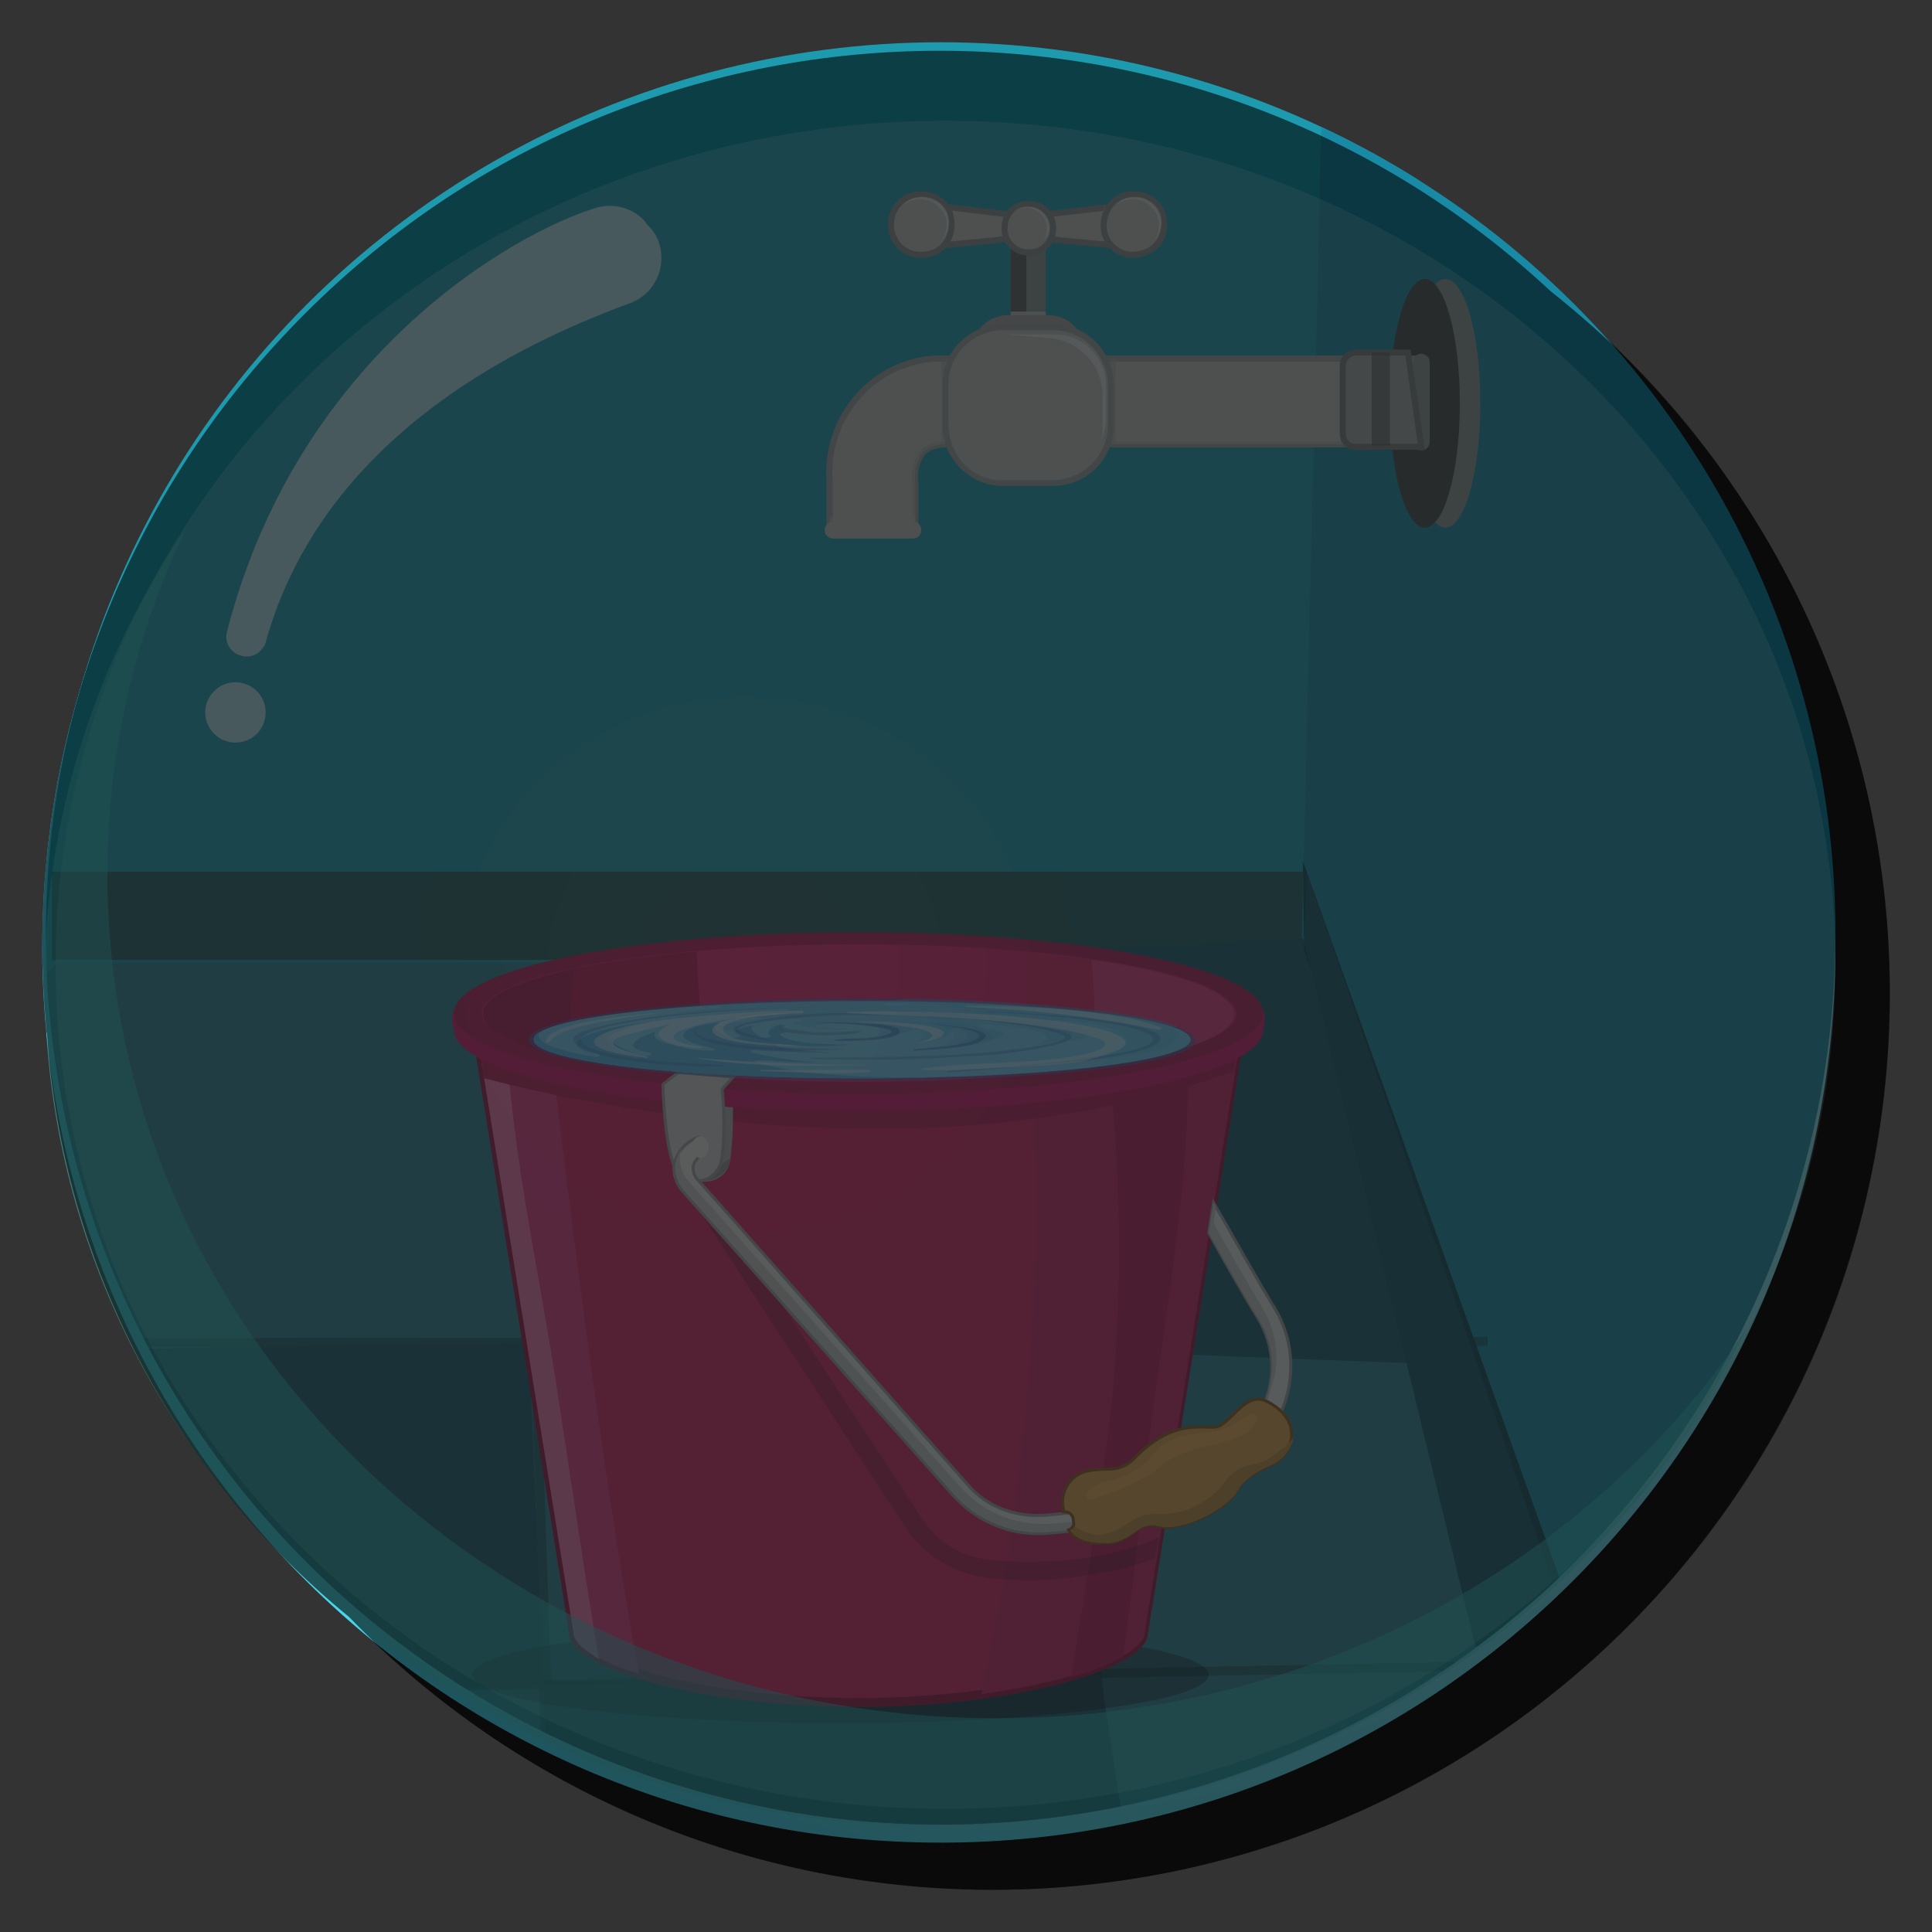 <?xml version="1.0" encoding="utf-8"?>
<!-- Generator: Adobe Illustrator 25.2.3, SVG Export Plug-In . SVG Version: 6.00 Build 0)  -->
<svg version="1.1" id="Layer_1" xmlns="http://www.w3.org/2000/svg" xmlns:xlink="http://www.w3.org/1999/xlink" x="0px" y="0px"
	 viewBox="0 0 160 160" style="enable-background:new 0 0 160 160;" xml:space="preserve">
<rect x="0" y="0" width="160" height="160" fill="#333333" stroke="none"/>
<style type="text/css">
	.st0{opacity:0.5;enable-background:new    ;}
	.st1{opacity:0.91;fill:url(#SVGID_1_);enable-background:new    ;}
	.st2{clip-path:url(#SVGID_3_);}
	.st3{fill:#1E9AAF;}
	.st4{fill:#255D63;}
	.st5{fill:#198AA5;}
	.st6{fill:#307F95;}
	.st7{opacity:0.5;fill:none;stroke:#144747;stroke-width:0.75;stroke-miterlimit:10;enable-background:new    ;}
	.st8{fill:#1E5B6E;}
	.st9{fill:#898E90;}
	.st10{fill:#464949;}
	.st11{opacity:0.3;enable-background:new    ;}
	.st12{fill:#D12664;stroke:#951A46;stroke-width:0.75;stroke-miterlimit:10;}
	.st13{fill:#D73B81;}
	.st14{fill:#EC72AB;}
	.st15{fill:#C62567;}
	.st16{fill:#B11E57;}
	.st17{fill:#CC1B6C;}
	.st18{fill:#B11F5A;}
	.st19{fill:#D62970;}
	.st20{fill:#D12664;}
	.st21{fill:#A41E58;}
	.st22{opacity:0.2;fill:#151617;enable-background:new    ;}
	.st23{fill:#A7A8AC;}
	.st24{fill:#8C8E91;}
	.st25{fill:#C9CACF;stroke:#9C9B9F;stroke-width:0.25;stroke-miterlimit:10;}
	.st26{fill:#DEDEDD;stroke:#9C9B9F;stroke-width:0.25;stroke-miterlimit:10;}
	.st27{fill:#C3C3C3;}
	.st28{fill:#DEDEDD;}
	.st29{fill:#DA9E51;stroke:#905B24;stroke-width:0.25;stroke-miterlimit:10;}
	.st30{fill:#BB8844;}
	.st31{fill:#E7A855;}
	.st32{opacity:0.5;fill:#3970B7;enable-background:new    ;}
	.st33{fill:#72C9F1;}
	.st34{opacity:0.31;fill:#50B1E4;enable-background:new    ;}
	.st35{fill:#50B1E4;}
	.st36{opacity:0.28;fill:#50B1E4;enable-background:new    ;}
	.st37{opacity:0.5;}
	.st38{opacity:0.63;fill:#3970B7;enable-background:new    ;}
	.st39{fill:#3970B7;}
	.st40{opacity:0.5;fill:#D6EFFB;enable-background:new    ;}
	.st41{fill:#5A5F5F;}
	.st42{fill:#BBBAB9;}
	.st43{fill:#BBBAB9;stroke:#8B8B8A;stroke-width:0.5;stroke-miterlimit:10;}
	.st44{opacity:0.4;}
	.st45{fill:#FFFFFF;}
	.st46{fill:#A29DA0;}
	.st47{fill:#BBBAB9;stroke:#9C9B9F;stroke-width:0.5;stroke-miterlimit:10;}
	.st48{opacity:0.6;}
	.st49{opacity:0.6;fill:#BBBAB9;enable-background:new    ;}
	.st50{opacity:0.6;fill:#AAA9A8;enable-background:new    ;}
	.st51{fill:#C0BDBC;stroke:#9C9B9F;stroke-width:0.5;stroke-miterlimit:10;}
	.st52{opacity:0.4;fill:#FFFFFF;enable-background:new    ;}
	.st53{fill:#A1A1A1;stroke:#7B7A7A;stroke-width:0.5;stroke-miterlimit:10;}
	.st54{opacity:0.57;}
	.st55{fill:#515251;}
	.st56{fill:#114956;}
	.st57{fill:#165568;}
	.st58{opacity:0.2;fill:url(#SVGID_4_);enable-background:new    ;}
	.st59{opacity:0.5;fill:#4ECECE;enable-background:new    ;}
	.st60{opacity:0.6;fill:#FDFFFF;enable-background:new    ;}
</style>
<circle class="st0" cx="82.2" cy="82.2" r="74.3"/>
<g id="_01-4">
	
		<radialGradient id="SVGID_1_" cx="-4156.57" cy="-371.32" r="178.78" gradientTransform="matrix(0.48 0 0 -0.48 2080.43 -100.1)" gradientUnits="userSpaceOnUse">
		<stop  offset="0" style="stop-color:#FFFFFF"/>
		<stop  offset="0.61" style="stop-color:#D3F9FC"/>
		<stop  offset="0.93" style="stop-color:#48E5FF"/>
	</radialGradient>
	<path class="st1" d="M152,78.1c0.2,41-32.9,74.4-73.9,74.5S3.7,119.7,3.5,78.7C3.4,37.7,36.5,4.3,77.5,4.2c0.1,0,0.2,0,0.3,0
		C118.7,4.1,151.9,37.1,152,78.1C152,78.1,152,78.1,152,78.1z"/>
	<g>
		<defs>
			<ellipse id="SVGID_2_" cx="77.9" cy="77.3" rx="74.1" ry="73.8"/>
		</defs>
		<clipPath id="SVGID_3_">
			<use xlink:href="#SVGID_2_"  style="overflow:visible;"/>
		</clipPath>
		<g class="st2">
			<path class="st3" d="M3.6,83.5H116L118.8-38c0,0-85.6-12.8-90.1-12.3s-30,11.8-30.4,10.5S3.6,83.5,3.6,83.5z"/>
			<rect x="4.3" y="72.2" class="st4" width="103.6" height="7.3"/>
			<path class="st5" d="M110.6-38l-2.8,115.9c0,0,17.2,91.8,18.9,91.8c1.7,0,102.3,1.7,102.3,1.7l8.6-219c0,0-105.4,3.7-106.7,2.7
				S110.6-38,110.6-38z"/>
			<path class="st6" d="M4.7,79.7h77l27.4,0.4l30.4,91.4c0,0-142.3-1.6-142.6-0.6s-28.4-19.5-27.1-21.7s12.4-36.9,11.9-40.5
				S4.7,79.7,4.7,79.7z"/>
			<line class="st7" x1="123.2" y1="111.1" x2="3.6" y2="111.2"/>
			<line class="st7" x1="4" y1="140.3" x2="131.1" y2="137.8"/>
			<polyline class="st7" points="43.2,80.3 46.3,168.8 45,139.6 90.4,139.1 93.6,166.5 84.9,78.9 			"/>
			<polygon class="st8" points="4.3,111.8 43.8,111.2 45,139.6 4.1,140.9 			"/>
			<polygon class="st8" points="45,139.6 91.1,138.6 96.2,171.5 46.3,169.4 			"/>
			<polygon class="st8" points="84.9,78.9 88,110.1 88,111.8 116.9,112.9 107.9,77.7 			"/>
			<ellipse class="st9" cx="119.7" cy="33.4" rx="2.9" ry="10.3"/>
			<ellipse class="st10" cx="118" cy="33.4" rx="2.9" ry="10.3"/>
			<ellipse class="st11" cx="69.6" cy="138.7" rx="30.5" ry="4"/>
			<path class="st12" d="M39.6,86.2l7.9,49c0,2.6,10.6,5.8,23.6,5.8s23.6-3.2,23.6-5.8l7.9-49H39.6z"/>
			<path class="st13" d="M45.7,87.8c-0.1-0.5-0.1-1.1,0-1.6h-6.1l7.9,49c0,1.1,2,2.4,5.4,3.4C49.9,121.8,47.8,104.8,45.7,87.8z"/>
			<path class="st14" d="M46,114.2c-1-6.4-2.3-12.8-3.2-19.3c-0.4-2.9-0.7-5.8-0.9-8.7h-2.3l7.9,49c0,0.7,0.8,1.4,2.1,2.2
				C48.3,129.7,47.2,121.9,46,114.2z"/>
			<path class="st15" d="M85.2,86.2c0.9,9.3,0.9,18.6,0,27.8c-0.7,8.8-2,17.6-3.9,26.3c8-1.1,13.5-3.3,13.5-5.1l7.9-49L85.2,86.2z"
				/>
			<path class="st16" d="M40.1,89.3c8.4,2.2,37.1,8.5,62.1-0.6l0.4-2.5h-63L40.1,89.3z"/>
			<path class="st16" d="M88.7,138.9c1.5-0.4,3-1,4.3-1.7c0.8-5.5,1.4-11,2-16.6c1.3-11.3,3.8-22.9,3.3-34.3h-6.7
				c1.2,9.5,1.4,19.1,0.6,28.6C91.4,122.8,90,130.9,88.7,138.9z"/>
			<path class="st17" d="M104.6,85.3c0,3.7-15,6.7-33.5,6.7s-33.5-3-33.5-6.7c-1.9-6,15-6.7,33.5-6.7S106.5,79.4,104.6,85.3z"/>
			<ellipse class="st18" cx="71.1" cy="83.9" rx="33.5" ry="6.7"/>
			<ellipse class="st19" cx="71.1" cy="83.9" rx="31.2" ry="5.7"/>
			<path class="st20" d="M85,78.9c0.1,3.4-0.1,6.9-0.8,10.2c10.7-0.9,18.2-2.9,18.2-5.1S95.2,79.8,85,78.9z"/>
			<path class="st13" d="M90.4,79.5c0.3,3,0.3,5.9,0,8.9c7.2-1,11.8-2.6,11.8-4.4S97.7,80.5,90.4,79.5z"/>
			<path class="st16" d="M57.7,78.8C47.2,79.7,40,81.7,40,83.9s7.7,4.3,18.6,5.2C58.2,85.7,57.8,82.3,57.7,78.8z"/>
			<path class="st21" d="M47.5,80.3c-4.7,1-7.5,2.3-7.5,3.7s2.9,2.7,7.6,3.7C47.2,85.2,47.2,82.7,47.5,80.3z"/>
			<path class="st22" d="M96,127.3c-4.9,2.2-10.5,2.2-13.9,1.9c-2.4-0.2-4.5-1.5-5.8-3.5L57.9,97.5c-0.2-0.3-0.2-0.6-0.2-0.9
				c0.1-0.3,0.3-0.6,0.5-0.8l0.3-1.7c-1.1,0.2-2,1-2.3,2.1c-0.2,0.7,0,1.5,0.4,2.1l18.4,28.2c1.4,2.2,3.8,3.7,6.4,4.1l0.5,0.1
				c4.6,0.5,9.3-0.1,13.7-1.6L96,127.3z"/>
			<path class="st23" d="M60.7,91.7c-0.4,0-1-0.1-1-0.1l-0.6-0.2c0,0.3-0.1,0.6-0.1,0.7c-0.1,0.5-0.1,1-0.2,1.5
				c-0.1,1-0.4,1.9-0.7,2.8c-0.2,0.4-0.4,0.8-0.7,1.2c1.1,0.6,2.4,0.1,2.9-0.9c0.1-0.3,0.2-0.6,0.2-0.9C60.7,94.4,60.7,93,60.7,91.7
				z"/>
			<path class="st24" d="M57.7,97c-0.1,0.2-0.2,0.3-0.3,0.5c1.1,0.6,2.4,0.1,2.9-0.9c0.1-0.2,0.2-0.5,0.2-0.7
				C59.7,96.5,58.7,96.9,57.7,97z"/>
			<path class="st25" d="M54.9,89.8c0,0,0.1,4.7,0.9,6.7s3.7,1.7,4-0.7c0.2-1.8,0.2-3.7,0-5.6l0.9-1l-4.5-0.4L54.9,89.8z"/>
			<path class="st26" d="M105.6,108.4c-1.6-2.6-3.3-5.7-5.1-8.8l-0.4,2.5c1.4,2.5,2.8,5,4.1,7.1c1.6,2.7,1.5,6-0.4,8.6
				c-4.6,6.1-13,7.4-17.5,7.7c-2.4,0.1-4.7-0.8-6.2-2.6L57.7,97.6c-0.2-0.2-0.3-0.6-0.3-0.9c0-0.3,0.2-0.6,0.4-0.8v-1.7
				c-1.1,0.4-1.8,1.3-2,2.4c0,0.7,0.2,1.4,0.7,2l22.4,25.2c1.8,2,4.3,3.2,7,3.2h0.5c4.8-0.3,13.7-1.7,18.7-8.3
				C107.3,115.6,107.5,111.6,105.6,108.4z"/>
			<path class="st27" d="M104.5,116.6c1.6-2.5,1.6-5.7,0.1-8.2c-1.3-2.2-2.7-4.6-4.1-7.1l0.2-1.3l-0.2-0.4l-0.4,2.5
				c1.4,2.5,2.8,5,4.1,7.1C105.6,111.4,105.7,114.2,104.5,116.6z"/>
			<path class="st27" d="M105.6,117.9c-5,6.6-13.8,8-18.7,8.3h-0.5c-2.7,0-5.2-1.1-7-3.2L57,97.8c-0.5-0.5-0.7-1.3-0.7-2
				c0-0.2,0.1-0.5,0.2-0.7c-0.3,0.4-0.5,0.9-0.6,1.4c0,0.7,0.2,1.4,0.7,2l22.4,25.2c1.8,2,4.3,3.2,7,3.2h0.5
				c4.8-0.3,13.7-1.7,18.7-8.3c0.3-0.4,0.6-0.8,0.8-1.2C105.8,117.6,105.7,117.8,105.6,117.9z"/>
			<path class="st28" d="M58.7,95c0,0.5-0.3,0.9-0.7,0.9s-0.7-0.4-0.7-0.9s0.3-0.9,0.7-0.9S58.7,94.5,58.7,95z"/>
			<path class="st29" d="M105,116.1c-2-1.1-3.1,2.2-4.6,2.1c-2.2-0.1-4,0-6.7,2.8c-1.2,1-2.2,0.5-3.5,0.8c-1.4,0.2-2.3,1.5-2.2,2.8
				c0,0.2,0.1,0.4,0.1,0.6c0.1,0,0.1,0,0.1,0c0.4,0,0.7,0.3,0.7,0.8c0,0,0,0,0,0c0.1,0.3-0.1,0.6-0.4,0.7c0.6,0.9,1.7,1.1,3.1,1.1
				c2.2-0.1,2.5-1.9,4.3-1.4s5.9-1.4,6.7-3.3c0.7-0.8,1.7-1.4,2.7-1.8C106.9,120.7,108.2,117.8,105,116.1z"/>
			<path class="st30" d="M104.9,120.9c-0.6,0.3-1.3,0.4-2,0.6c-0.6,0.3-1.2,0.8-1.6,1.4c-1.3,1.6-3.2,2.5-5.2,2.5
				c-0.5-0.1-1,0-1.5,0.1c-1.2,0.5-2.2,1.6-3.6,1.6c-0.7,0-1.4-0.3-2-0.7c-0.1,0.2-0.2,0.3-0.4,0.3c0.6,0.9,1.7,1.1,3.1,1.1
				c2.2-0.1,2.5-1.9,4.3-1.4s5.9-1.4,6.7-3.3c0.7-0.8,1.7-1.4,2.7-1.8c1-0.5,1.6-1.4,1.8-2.5c0,0.5-1.3,1.4-1.7,1.7
				C105.2,120.8,105,120.8,104.9,120.9z"/>
			<path class="st31" d="M97,120.8c1.4-0.8,3.1-1,4.7-1.5c0.7-0.2,1.4-0.5,2-1c0.3-0.3,0.7-1.4-0.1-1.2c-0.1,0.1-0.3,0.1-0.4,0.2
				c-1,0.8-2.3,1.3-3.6,1.4c-1.1,0-2.2,0.3-3.2,0.9c-0.7,0.5-1.1,1.2-1.8,1.8c-0.9,0.6-1.9,1.1-3,1.3c-0.6,0.1-1.1,0.4-1.5,0.8
				c-0.1,0.2-0.2,0.4,0,0.6c0.1,0.1,0.3,0.1,0.4,0c1.6-0.4,3.2-1.1,4.7-2C95.8,121.7,96.4,121.2,97,120.8z"/>
			<path class="st32" d="M71.4,82.7c-15.3,0-27.6,1.5-27.6,3.4s12.4,3.4,27.6,3.4S99,88.1,99,86.2S86.7,82.7,71.4,82.7z"/>
			<path class="st33" d="M71.4,89.3c-15,0-27.2-1.4-27.2-3.2s12.2-3.2,27.2-3.2s27.2,1.4,27.2,3.2S86.4,89.3,71.4,89.3z"/>
			<path class="st34" d="M72.1,83c3.1,0,6.3,0.3,9.4,0.7c0.4,0.1,0.2,0.2-0.2,0.2c-2.6,0-5.2-0.2-7.8-0.2c1.4,0.2,2.7,0.5,4.1,0.8
				c0.3,0.1,0.2,0.2-0.2,0.2c-0.8,0-1.6,0-2.4-0.1c0,0.1-0.2,0.1-0.5,0.1c-1.5-0.1-2.9-0.2-4.3-0.2c0.9,0,1.8,0.2,2.6,0.7
				c0.4,0.5-0.3,0.7-1.4,0.8c1.4,0,2.8-0.2,4.1-0.6c0.2-0.1,0.5-0.1,0.7,0c0.5,0.4,0,0.8-1,1.1c1.9-0.2,3.8-0.6,3.6-1.2
				c0-0.1,0.5-0.2,0.7-0.1c1.2,0.6,0.5,1.1-0.8,1.5c0.4,0,0.8-0.1,1.3-0.1c0.7,0,1.4-0.2,2-0.4c0.6-0.4-0.6-0.9-1-1.2
				c-0.1-0.1,0.1-0.2,0.4-0.2c1.6,0.2,5.3,0.4,5.3,1.1c0,0.2-0.3,0.4-0.7,0.6c0.7-0.1,1.3-0.1,1.9-0.2c0.7-0.1,2.1-0.3,2.3-0.6
				c0.3-0.5-1.8-0.8-2.7-1c-0.4-0.1-0.1-0.3,0.3-0.2c4,0.2,7.6,1.5,4.2,2.6c-2,0.6-4,0.9-6,1c6-0.3,12.9-0.9,11.3-2.9
				c-0.1-0.1,0.1-0.2,0.3-0.2c-3-1.2-11.8-2.1-22.6-2.3C73.9,82.9,73,82.9,72.1,83z"/>
			<path class="st35" d="M62.6,88c-0.3-0.1,0-0.2,0.4-0.2c1.6,0.1,3.3,0.2,4.9,0.2c-1.8-0.1-3.7-0.4-5.5-0.8
				c-0.4-0.1-0.2-0.3,0.3-0.2c2.4,0.1,4.9,0.2,7.4,0.2c-1.9,0-3.8-0.2-5.6-0.5c-0.4-0.1-0.1-0.3,0.3-0.2c1.9,0.2,3.7,0.2,5.6,0
				c-2.4,0-5.1-0.1-5.8-0.8c-0.1-0.1,0.2-0.2,0.5-0.2l1.2,0.1c-1.2-0.1-2-0.3-1.4-0.8c-1.1,0.2-1.5,0.6-1.1,1
				c0.2,0.1-0.5,0.2-0.7,0.1c-0.9-0.4-1.1-0.8-0.6-1c-1.2,0.2-2.2,0.5-1.3,0.8c0.3,0.1-0.1,0.3-0.5,0.2h-0.1l0,0
				c-1.3-0.3-1.7-0.8-1-1.2c-1.3,0.1-2.6,0.4-2.9,0.8c-0.5,0.6,0.9,1,2.3,1.3c0.3,0.1,0.2,0.2-0.2,0.2c-1.4,0-2.8-0.3-4.2-0.8
				c-0.5-0.3-0.5-0.6-0.2-0.8c-1.3,0.4-2.4,1-1.8,1.4c0.4,0.2,0.8,0.3,1.2,0.4s-0.1,0.3-0.5,0.2c-0.5-0.1-1-0.2-1.5-0.5
				c-1-0.4-1.8-0.9-1-1.3c1.1-0.5,2.2-0.8,3.4-1c-3.9,0.3-9.3,1.8-4.7,2.7c0.4,0.1,0,0.3-0.4,0.2c-1.8-0.3-4-0.8-4.4-1.5
				c-0.1-0.1-0.1-0.3-0.1-0.5c-0.3,0.2-0.4,0.4-0.4,0.6c0,1.8,12.2,3.2,27.2,3.2c2.1,0,4.1,0,6-0.1C72.5,89.3,66.5,89.1,62.6,88z"/>
			<path class="st36" d="M59.3,83.3c0.5,0,0.7,0.2,0.2,0.2c-2.4,0.2-4.8,0.5-7.1,1c3.9-0.6,8.3-0.8,12.5-1c0.5,0,0.7,0.2,0.2,0.2
				c-2.8,0.1-5.6,0.6-8.3,1.3c0.9-0.2,1.9-0.3,3-0.4c0.9-0.2,1.8-0.3,2.8-0.4c0.4,0,0.7,0.2,0.3,0.2c-0.7,0.1-1.5,0.2-2.3,0.3
				c-1,0.2-1.6,0.4-0.3,0.7l0.9,0.1c-0.7-0.7,2.8-1.3,4.9-1.1c0.4,0,0.3,0.2,0,0.2c-1.3,0.2,1.7,0.6,2,0.6c0.7,0.1,1.3,0.1,2,0
				c-0.7-0.1-1.4-0.1-2.2-0.1c-0.4,0-0.5-0.2-0.2-0.2c1.9-0.4,6.5,0.2,6.3,0.8c1.1-0.2,2.1-0.5,0.8-0.8c-0.3-0.1,0-0.2,0.3-0.2
				c3.7,0,5,1.1,3,1.9c1.4-0.1,2.8-0.2,4.2-0.5c3-0.7-2.7-1.3-4.4-1.5c-0.5,0-0.3-0.2,0.1-0.2c2.1-0.1,9.8,0.3,10.6,1.3
				c1.5-1-6.1-1.4-8.3-1.5c-0.4,0-0.4-0.2,0-0.2c3.9-0.2,7.8,0,11.7,0.7c-1.9-0.4-4.2-0.6-6.3-0.8c-2.8-0.3-5.5-0.5-8.4-0.6h-3.7
				c-0.5,0-0.5-0.2,0-0.3c1.2,0,2.4,0,3.6,0c1.6,0,3.3,0,4.9,0.1c-3.2-0.2-6.8-0.3-10.5-0.3c-6.7-0.1-13.4,0.3-20.1,1.1
				C54,83.6,56.8,83.4,59.3,83.3z"/>
			<g class="st37">
				<path class="st38" d="M71.1,85.4c-0.9,0-1.9,0.1-2.8,0.1c-0.5,0-1.1,0-1.6-0.1s-2.4-0.2-1.6-0.5c0,0,0-0.1-0.1,0
					c-1.2,0.3,0.2,0.6,1.1,0.7c1.7,0.2,3.4,0.2,5.1-0.1C71.3,85.4,71.3,85.4,71.1,85.4z"/>
				<path class="st39" d="M74.5,85.3c-0.1-0.3-1.7-0.5-2.4-0.5c-1.6-0.1-3.2-0.2-4.8-0.1c-0.1,0-0.1,0,0,0c1.9,0,3.8,0.1,5.6,0.4
					c2.1,0.3,0.2,0.8-1.3,0.9c-0.8,0-1.6,0-2.4,0.1c-0.1,0-0.2,0.1,0,0.1C70.9,86.2,74.8,86.2,74.5,85.3z"/>
				<path class="st38" d="M73.3,84.1c-3.9-0.4-7.7-0.2-11.5,0.6c-2.5,0.6,0,1.2,1.9,1.5c0.1,0,0.2,0,0.1-0.1
					c-0.7-0.2-1.5-0.3-2.2-0.6C59.7,85,64,84.5,65,84.4C67.7,84.1,70.5,84,73.3,84.1C73.3,84.2,73.3,84.1,73.3,84.1z"/>
				<path class="st38" d="M69.6,86.9c-2.1-0.1-4.2-0.1-6.3-0.2s-7.8-0.9-4.9-1.8l0,0c-1.7,0.4-0.8,1.1,0.7,1.5
					C61.9,87.1,66.3,87.1,69.6,86.9C69.7,87,69.8,86.9,69.6,86.9z"/>
				<path class="st38" d="M70.9,83.3c-4.3,0.1-8.6,0.2-12.8,0.5c-3.5,0.3-7.7,0.8-10,1.7c-1.7,0.7,0.4,1.5,2.1,2
					c3.2,0.6,6.5,0.9,9.7,0.8c0.2,0,0.2-0.1,0.1-0.1c-2.3-0.1-4.6-0.2-6.8-0.5c-1.4-0.1-2.7-0.4-4-0.8c-2.3-0.8-0.6-1.5,1.7-2
					C56.5,83.7,64.2,83.5,70.9,83.3C71,83.3,71,83.3,70.9,83.3z"/>
				<path class="st38" d="M76.1,84.1L76.1,84.1c2.9,0.1,5.6,0.4,8.3,0.8c1.1,0.1,2.2,0.4,3.3,0.7c1.6,0.5-1.1,0.9-2.2,1.1
					c-5.6,0.9-12,0.8-18.2,0.9c-0.2,0-0.3,0.1,0,0.1c4.2,0.1,8.3,0.1,12.4-0.2c2.8-0.1,5.5-0.4,8.2-1.1C92.3,85,77.9,84.2,76.1,84.1
					z"/>
				<path class="st39" d="M76.8,84.7C76.8,84.7,76.8,84.7,76.8,84.7c1.5,0.3,5.4,0.6,4,1.4c-0.9,0.5-3.5,0.6-5,0.8
					c-0.2,0-0.2,0.1,0,0.1c1.8-0.1,4.8-0.2,5.6-0.9C82.6,85.2,78.6,85,76.8,84.7z"/>
				<path class="st38" d="M90.6,84.4c-3.7-0.5-7.8-0.5-11.6-0.8c-0.1,0-0.1,0,0,0c2.8,0.3,5.6,0.3,8.4,0.6c2.5,0.2,8.2,0.9,8.1,1.9
					s-6,1.6-8.6,1.9s-5.6,0.5-8.4,0.7c-0.1,0-0.1,0.1,0,0.1c4.2-0.3,8.4-0.6,12.4-1.1c2-0.3,5-0.8,5.2-1.6
					C96.3,85.2,92.9,84.7,90.6,84.4z"/>
			</g>
			<path class="st40" d="M66.4,83.7c-2.2,0-4.3,0.1-6.5,0.3c-3.6,0.3-7.6,0.6-9.9,1.6s0.7,1.7,3.5,2c0.2,0,0.3-0.1,0.1-0.1
				c-1.2-0.3-2.7-0.6-2.8-1.1s1.1-0.7,1.9-0.9c1-0.3,2-0.5,3-0.7c-2.2,0.7-1.1,1.8,2.2,2c0.2,0,0.4-0.1,0.2-0.1
				c-4.4-0.6-1.7-1.6,1.1-2.1c2.4-0.4,4.8-0.6,7.3-0.7C66.5,83.7,66.5,83.7,66.4,83.7z"/>
			<path class="st40" d="M66.4,86.6c-2.4-0.2-6.2-0.2-6.5-1.3c-0.3-0.8,2.9-1.2,4.9-1.3c0.2,0,0.2-0.1,0-0.1
				c-2.4,0.1-5.8,0.5-5.8,1.4C58.9,86.4,64.1,86.7,66.4,86.6C66.5,86.7,66.5,86.6,66.4,86.6z"/>
			<path class="st40" d="M69.1,86.7c-0.5,0-1,0-1.5,0c-0.1,0-0.1,0,0,0C68.1,86.7,68.6,86.7,69.1,86.7
				C69.1,86.7,69.1,86.7,69.1,86.7z"/>
			<path class="st40" d="M70.8,84.6C70.6,84.6,70.7,84.6,70.8,84.6c1.6,0.1,3.2,0.3,4.8,0.5c0.7,0.1,1.7,0.4,1.6,0.7
				c-0.3,0.7-3.5,0.8-5.1,0.8c-0.1,0,0,0,0,0c1.9,0,5.6-0.2,6-0.9C78.8,84.8,72.7,84.5,70.8,84.6z"/>
			<path class="st40" d="M93,86c-1.2-1-5.8-1.5-8.8-1.8c-4.7-0.4-9.3-0.5-14-0.4c-0.1,0-0.1,0.1,0,0.1c6.9,0.3,14.6,0.4,20.1,1.9
				c3.1,0.8-0.3,1.6-2.9,1.9c-3.5,0.4-7.5,0.3-11,0.8c-0.1,0-0.1,0.1,0,0.1c2.3,0.1,4.9-0.1,7.2-0.2c2-0.1,4.2-0.2,6-0.5
				C91.8,87.3,93.9,86.8,93,86z"/>
			<path class="st40" d="M75.5,88.3c-0.1,0-0.3,0-0.4,0c-0.1,0-0.1,0,0,0C75.2,88.3,75.4,88.3,75.5,88.3
				C75.5,88.3,75.5,88.3,75.5,88.3z"/>
			<path class="st40" d="M72.5,88.2c-5.2,0-10-0.2-15-0.6c-0.1,0-0.1,0,0,0C62,88.4,67.6,88.3,72.5,88.2
				C72.6,88.3,72.6,88.2,72.5,88.2z"/>
			<path class="st40" d="M55.2,83.8c-4.1,0.4-9.8,0.9-10,2.5c0,0,0.2,0.1,0.3,0C46.3,84.9,51.7,84.3,55.2,83.8
				C55.3,83.8,55.3,83.7,55.2,83.8z"/>
			<path class="st40" d="M96.2,85.1c-3.6-1.4-10.8-1.8-16.1-1.8c-0.1,0-0.1,0.1,0,0.1c5.3,0.2,10.7,0.8,15.9,1.9
				C96.1,85.3,96.3,85.2,96.2,85.1z"/>
			<path class="st40" d="M71.8,88.6c-2.9,0-5.8,0-8.7,0c-0.2,0-0.2,0.1,0,0.1c2.9,0.1,5.9,0.3,8.8,0.1
				C72.2,88.8,72.1,88.6,71.8,88.6z"/>
			<rect x="83.7" y="19" class="st9" width="2.9" height="9.9"/>
			<rect x="83.7" y="19" class="st41" width="1.3" height="9.9"/>
			<path class="st42" d="M83.7,20.4V19h2.9v1.3C85.8,21.1,84.5,21.1,83.7,20.4z"/>
			<rect x="83.7" y="25.8" class="st42" width="2.9" height="3.1"/>
			<path class="st43" d="M85.8,18.7c0,0.9,0.5,1,2,1.2l5.3,0.5c1,0.1,1.9-0.6,2.1-1.7l0,0c-0.1-1-1-1.8-2-1.7l-5.2,0.6
				C86.6,17.8,85.8,17.7,85.8,18.7L85.8,18.7z"/>
			<path class="st42" d="M91.5,17.2l1.7-0.2c1-0.1,1.9,0.6,2.1,1.6c-0.1,1-1,1.8-2.1,1.7l-1.4-0.1C91.1,19.4,91,18.2,91.5,17.2z"/>
			<path class="st42" d="M87.1,17.8c0.3,0.6,0.3,1.4,0,2c-0.9-0.1-1.3-0.3-1.3-1.1S86.3,17.9,87.1,17.8z"/>
			<path class="st43" d="M91.4,18.5c-0.1,1.4,1,2.6,2.4,2.6s2.6-1,2.6-2.4c0.1-1.4-1-2.6-2.4-2.6c0,0,0,0-0.1,0
				C92.6,16,91.5,17.1,91.4,18.5C91.5,18.5,91.5,18.5,91.4,18.5z"/>
			<g class="st44">
				<path class="st45" d="M93.8,16.5c-0.6,0-1.1,0.2-1.5,0.6c0.4-0.5,1-0.8,1.7-0.8c1.2,0,2.2,0.9,2.2,2.1c0,0,0,0,0,0
					c0,0.6-0.3,1.2-0.7,1.6c0.3-0.4,0.5-0.9,0.5-1.4C96,17.5,95,16.5,93.8,16.5z"/>
			</g>
			<path class="st43" d="M84.4,18.7c0,0.9-0.6,1-2,1.2l-5.3,0.5c-1,0.1-2-0.6-2.1-1.6c0,0,0,0,0-0.1l0,0c0.1-1,1-1.8,2.1-1.7
				c0,0,0,0,0,0l5.2,0.6C83.6,17.8,84.4,17.7,84.4,18.7L84.4,18.7z"/>
			<path class="st42" d="M78.7,17.2L77.1,17c-1-0.1-2,0.6-2.1,1.7c0,0,0,0,0,0c0.1,1,1,1.8,2.1,1.7l1.4-0.1
				C79.2,19.4,79.3,18.2,78.7,17.2z"/>
			<path class="st42" d="M83.2,17.8c-0.3,0.6-0.3,1.4,0,2c0.9-0.1,1.3-0.3,1.3-1.1S84,17.9,83.2,17.8z"/>
			<path class="st43" d="M78.8,18.5c0.1,1.4-1,2.6-2.4,2.6c-1.4,0.1-2.6-1-2.6-2.4c-0.1-1.4,1-2.6,2.4-2.6c0,0,0.1,0,0.1,0
				C77.7,16.1,78.8,17.1,78.8,18.5z"/>
			<path class="st43" d="M83.2,18.8c-0.1,1.1,0.8,2.1,1.9,2.1c1.1,0.1,2.1-0.8,2.1-1.9c0.1-1.1-0.8-2.1-1.9-2.1c-0.1,0-0.1,0-0.2,0
				C84.1,16.9,83.2,17.7,83.2,18.8C83.2,18.7,83.2,18.7,83.2,18.8z"/>
			<g class="st44">
				<path class="st45" d="M85,17.2c-0.4,0-0.9,0.2-1.2,0.5c0.3-0.4,0.8-0.6,1.3-0.6c0.9,0,1.7,0.7,1.8,1.7c0,0,0,0,0,0
					c0,0.5-0.2,0.9-0.6,1.2c0.3-0.3,0.4-0.7,0.4-1.1C86.7,18,85.9,17.2,85,17.2z"/>
			</g>
			<g class="st44">
				<path class="st45" d="M76.2,16.5c-0.6,0-1.1,0.2-1.5,0.6c0.4-0.5,1-0.8,1.7-0.8c1.2,0,2.2,0.9,2.2,2.1c0,0.6-0.3,1.2-0.7,1.6
					c0.3-0.4,0.5-0.9,0.5-1.4C78.4,17.5,77.4,16.5,76.2,16.5z"/>
			</g>
			<path class="st46" d="M80.5,28.9c0.1,1.6,1.4,2.8,3,2.8h3.3c1.6,0.1,2.9-1.2,3-2.8l0,0c-0.1-1.6-1.4-2.8-3-2.8h-3.3
				C81.9,26.1,80.6,27.3,80.5,28.9L80.5,28.9z"/>
			<path class="st42" d="M75.8,39.9v3.6h-7.1v-3.6c-0.4-5.2,3.4-9.8,8.6-10.2c0.5,0,0.9,0,1.4,0h39.1v7.1H78.3
				c-0.6,0-1.3,0.2-1.8,0.6C75.9,38.1,75.7,39,75.8,39.9z"/>
			<path class="st47" d="M75.8,39.9v3.6h-7.1v-3.6c-0.4-5.2,3.4-9.8,8.6-10.2c0.5,0,0.9,0,1.4,0h39.1v7.1H78.3
				c-0.6,0-1.3,0.2-1.8,0.6C75.9,38.1,75.7,39,75.8,39.9z"/>
			<g class="st48">
				<path class="st42" d="M85.3,35.1l32.5-0.2v1.9H78.3c-0.6,0-1.3,0.2-1.8,0.6c-0.6,0.7-0.8,1.6-0.7,2.5v3.6H74l0.1-4.9
					C74.2,33.3,85.3,35.1,85.3,35.1z"/>
			</g>
			<rect x="68.7" y="42.8" class="st49" width="7.1" height="0.7"/>
			<rect x="116.7" y="29.7" class="st49" width="1.1" height="7.1"/>
			<path class="st50" d="M78.7,29.7h13.7v7.1h-14c-0.1,0-0.3,0-0.4,0v-7.1C78.2,29.7,78.5,29.7,78.7,29.7z"/>
			<path class="st51" d="M83.1,27.1h4.1c2.7,0,4.8,2.2,4.8,4.9v3.2c0,2.7-2.2,4.8-4.8,4.8h-4.1c-2.7,0-4.8-2.2-4.8-4.8V32
				C78.2,29.3,80.4,27.1,83.1,27.1z"/>
			<path class="st52" d="M91.3,32.5c-0.1-2.4-2-4.3-4.4-4.5c-0.7-0.1-4.3-0.3-3.1-0.3h3.6c2.3,0,4.2,1.9,4.2,4.2v0v2.8
				c0,0.7-0.2,1.4-0.5,2c0.2-0.4,0.2-0.9,0.2-1.4L91.3,32.5z"/>
			<path class="st49" d="M78.9,35c0.1,2.5,2.2,4.4,4.6,4.3h3.9c1,0,2-0.3,2.8-0.9c-0.9,0.9-2.1,1.4-3.3,1.4h-3.8
				c-2.4,0.1-4.4-1.8-4.5-4.3v-2.9C78.7,33.4,78.8,34.2,78.9,35z"/>
			<path class="st9" d="M117.7,37.3c0.4,0,0.7-0.3,0.7-0.7V30c0-0.4-0.3-0.7-0.7-0.7c0,0,0,0,0,0l0,0c-0.4,0-0.7,0.3-0.7,0.7
				c0,0,0,0,0,0v6.6C117,37,117.3,37.3,117.7,37.3C117.7,37.3,117.7,37.3,117.7,37.3L117.7,37.3z"/>
			<path class="st42" d="M68.3,43.9c0,0.4,0.3,0.7,0.7,0.7l0,0h6.6c0.4,0,0.7-0.3,0.7-0.7c0,0,0,0,0,0l0,0c0-0.4-0.3-0.7-0.7-0.7
				l0,0H69C68.6,43.2,68.3,43.5,68.3,43.9C68.3,43.9,68.3,43.9,68.3,43.9L68.3,43.9z"/>
			<path class="st53" d="M116.6,29.2h-4.3c-0.6,0-1.1,0.5-1.1,1.1v5.6c0,0.6,0.4,1.1,1,1.1c0,0,0,0,0,0h5.5L116.6,29.2z"/>
			<g class="st54">
				<rect x="113.6" y="29.2" class="st55" width="1.5" height="7.7"/>
			</g>
			<polygon class="st56" points="108,78.7 141.4,174.2 149.9,198.1 151.8,170.3 143.7,171.3 107.9,71.3 			"/>
			<polygon class="st57" points="108,78 130.9,172.2 139.4,196.1 141.4,168.3 140.6,165.7 108.2,72.2 			"/>
		</g>
	</g>
	
		<radialGradient id="SVGID_4_" cx="-3964.274" cy="-374.99" r="145.698" gradientTransform="matrix(0.51 0 0 -0.48 2083.53 -100.1)" gradientUnits="userSpaceOnUse">
		<stop  offset="0" style="stop-color:#FFFFFF"/>
		<stop  offset="0.43" style="stop-color:#D3F9FC"/>
	</radialGradient>
	<path class="st58" d="M152,79.9c0,38.6-33,69.9-73.7,69.9S4.6,118.5,4.6,79.9S37.6,10,78.3,10S152,41.3,152,79.9z"/>
	<path class="st59" d="M82.6,142.3c-40.7,0-73.7-31.3-73.7-69.9c0-10,2.2-19.8,6.6-28.8c-0.8,1.2-1.6,2.4-2.3,3.6
		C7,57.5,3.7,69.3,3.7,81.3c0,38.6,33,69.9,73.7,69.9c29.9,0,55.6-16.9,67.2-41.1C131.6,129.5,108.6,142.3,82.6,142.3z"/>
	<path class="st60" d="M22,53.2c3-10.9,11.9-21.4,30.2-28.1c2.1-0.8,3.1-3.1,2.3-5.2c-0.2-0.5-0.5-0.9-0.9-1.3l-0.3-0.4
		c-1-1-2.5-1.4-3.9-1c-6.9,2.1-24.7,12.2-30.6,35.1c-0.2,0.7,0.1,1.4,0.7,1.8l0,0c0.8,0.5,1.8,0.3,2.3-0.5
		C21.9,53.5,22,53.3,22,53.2z"/>
	<circle class="st60" cx="19.5" cy="59" r="2.5"/>
</g>
<g class="st48">
	<path d="M128.4,24.1c-30-27.9-77-26.3-105,3.8C10.7,41.5,3.6,59.4,3.5,78.1c0,2.3,0.1,4.5,0.3,6.8c0,0.2,0,0.5,0.1,0.7v0.1
		c1.3,18.8,10.4,36.3,25,48.2c28.5,29.5,75.5,30.2,105,1.7s30.2-75.5,1.7-105C133.3,28.2,130.9,26.1,128.4,24.1L128.4,24.1z"/>
</g>
</svg>
